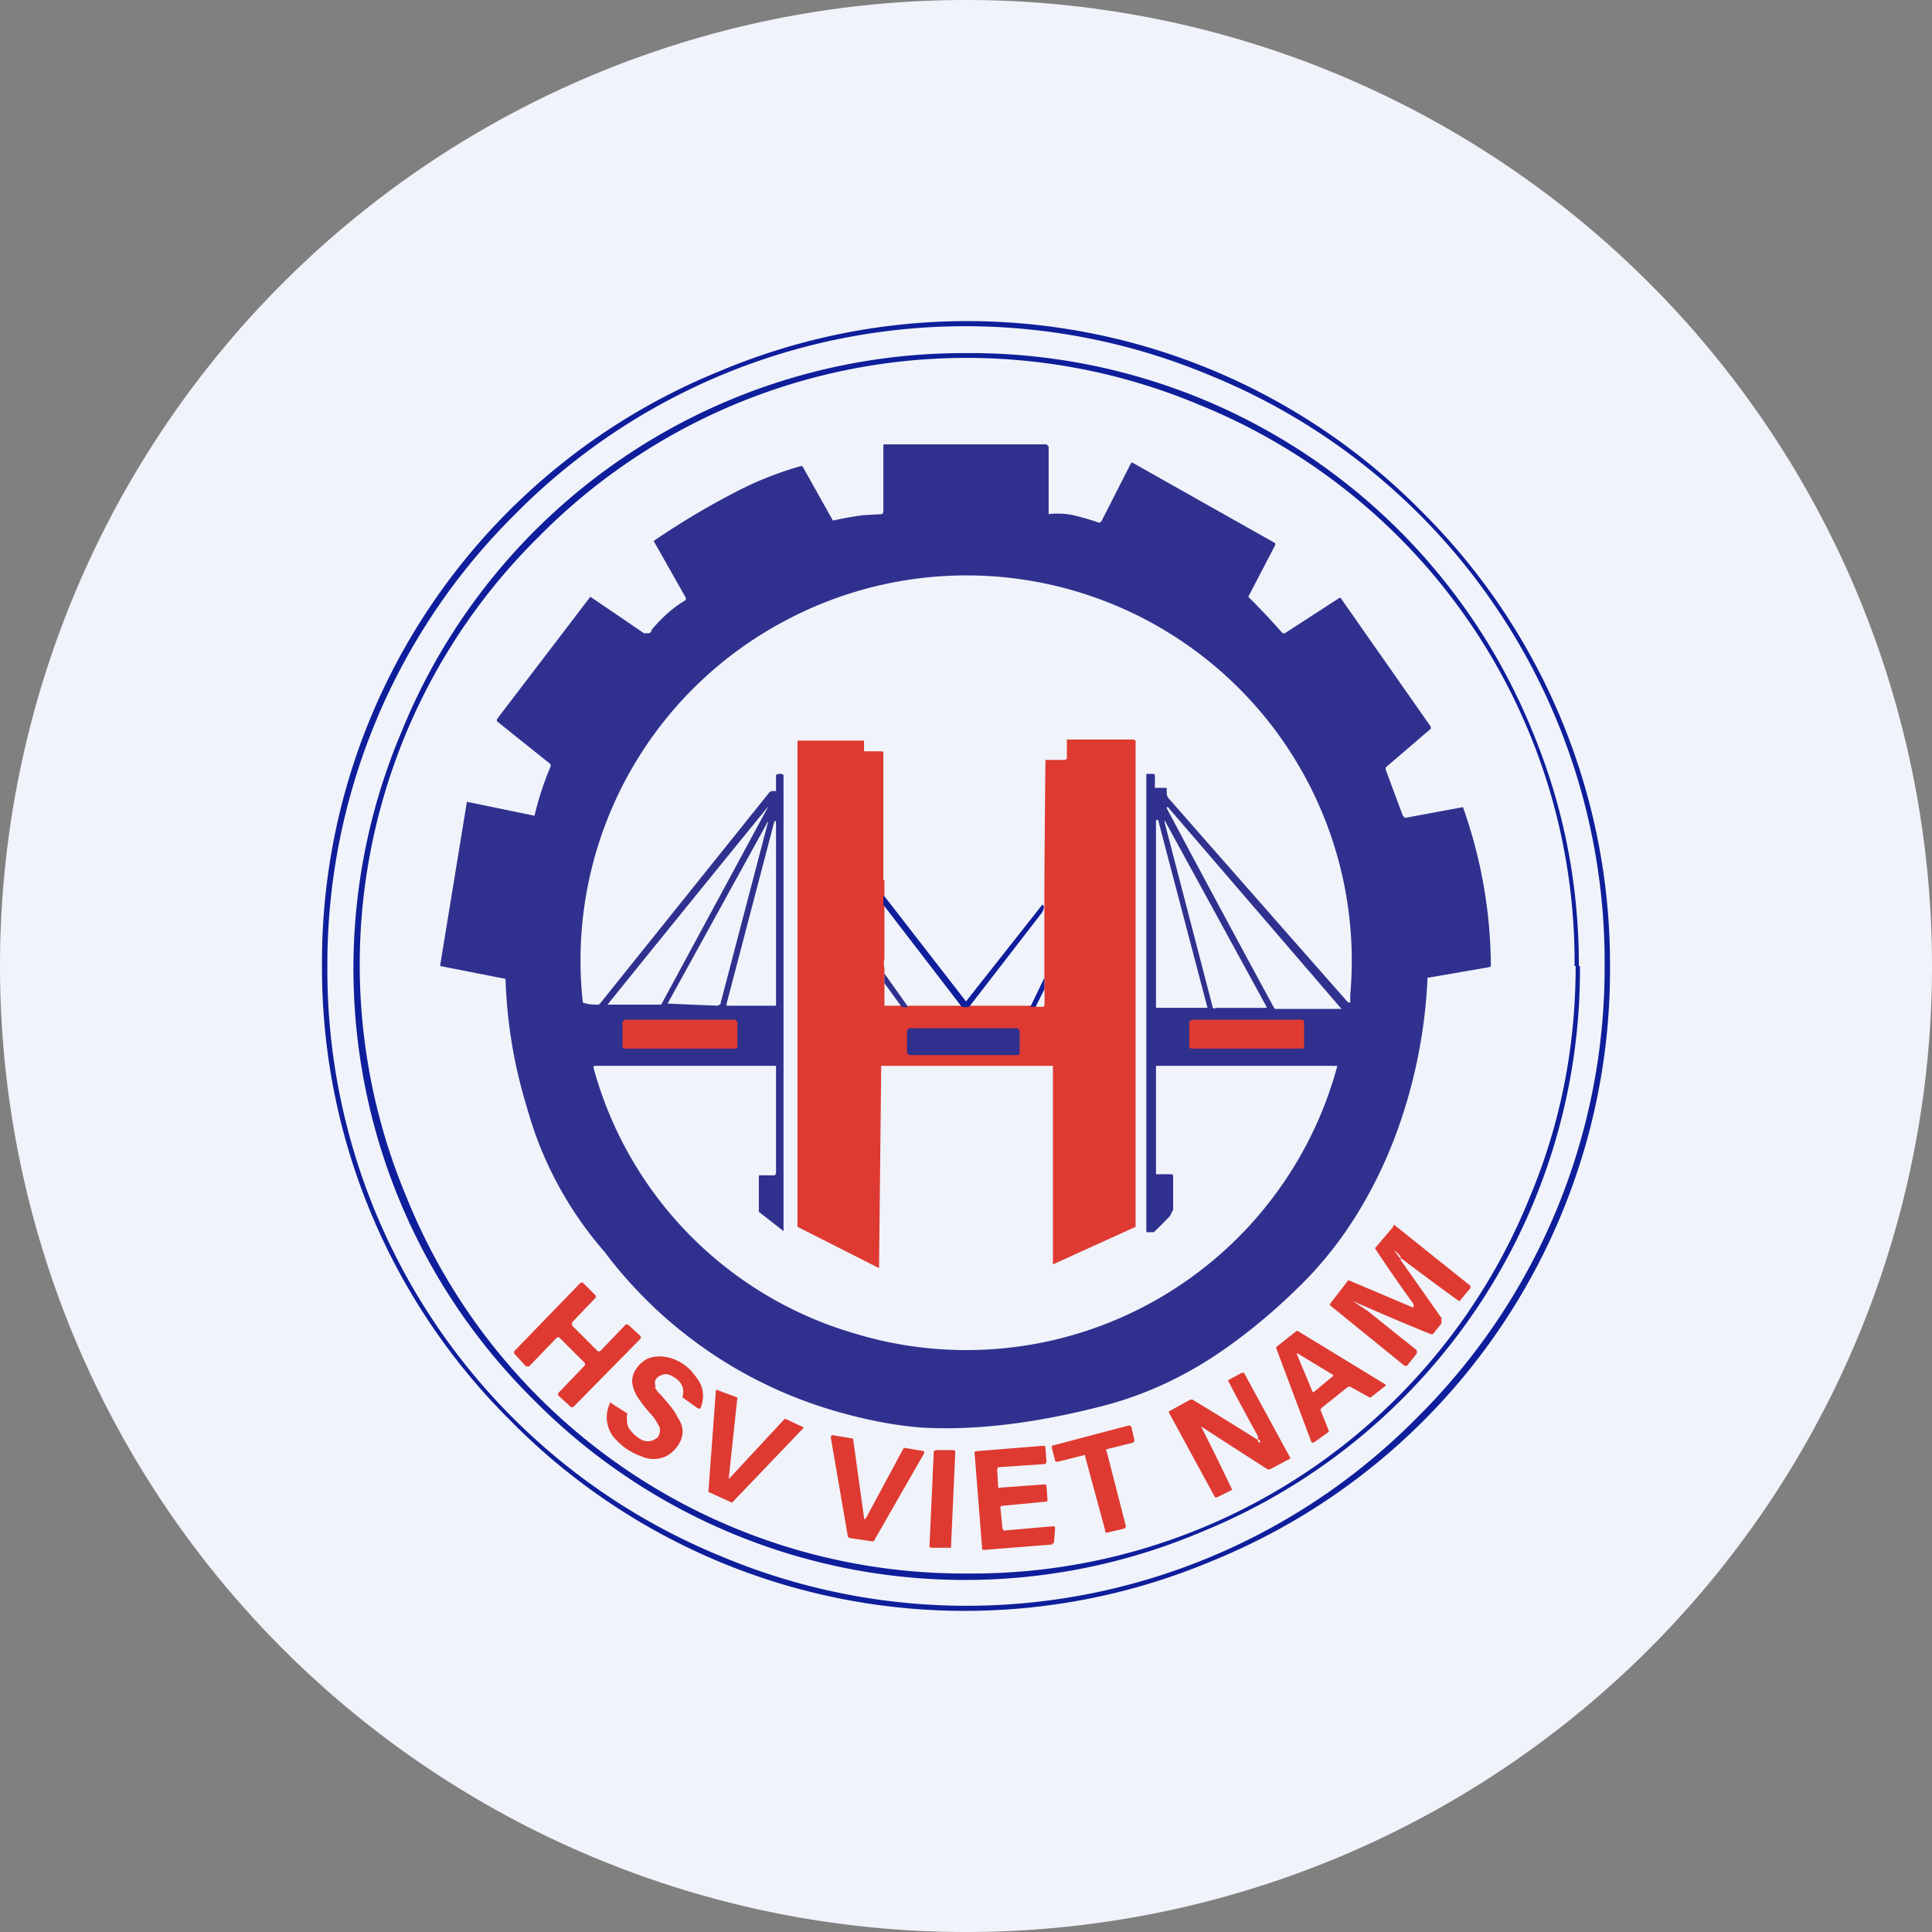 <ns0:svg xmlns:ns0="http://www.w3.org/2000/svg" width="18" height="18" viewBox="0 0 18 18"><ns0:rect x="0" y="0" width="18" height="18" fill="#808080" stroke="none"/><path xmlns="http://www.w3.org/2000/svg" fill="#F0F3FA" d="M9 18a9 9 0 0 1 0 -18a9 9 0 0 1 0 18Z" /><ns0:path d="M15 9a5.94 5.94 0 0 1-3.7 5.54 5.94 5.94 0 0 1-6.54-1.3A5.94 5.94 0 0 1 3 9a5.94 5.94 0 0 1 3.7-5.54 5.94 5.94 0 0 1 6.54 1.3A5.94 5.94 0 0 1 15 9Zm-.05 0a5.9 5.9 0 0 0-3.67-5.5 5.9 5.9 0 0 0-6.49 1.3A5.9 5.9 0 0 0 3.05 9a5.9 5.9 0 0 0 3.67 5.5 5.9 5.9 0 0 0 6.49-1.3A5.9 5.9 0 0 0 14.95 9Z" fill="#0F1E9A" /><ns0:path d="M14.72 9a5.65 5.65 0 0 1-3.52 5.27 5.65 5.65 0 0 1-6.23-1.23 5.65 5.65 0 0 1-1.23-6.22A5.65 5.65 0 0 1 9 3.29a5.65 5.65 0 0 1 5.28 3.53c.29.7.43 1.42.43 2.18Zm-.05 0a5.6 5.6 0 0 0-3.5-5.23A5.6 5.6 0 0 0 5.02 5a5.6 5.6 0 0 0-1.23 6.16 5.6 5.6 0 0 0 5.23 3.5 5.6 5.6 0 0 0 5.23-3.5c.29-.69.43-1.41.43-2.16Z" fill="#0F1E9A" /><ns0:path fill-rule="evenodd" d="M10 4.8a.72.72 0 0 0-.23-.01v-.63l-.02-.02h-1.5c-.02 0-.02 0-.02.02v.61l-.01.02-.18.01a3.23 3.23 0 0 0-.28.05l-.28-.5-.01-.01a3.2 3.2 0 0 0-.57.22 7.26 7.26 0 0 0-.81.48l.3.53v.02c-.12.07-.23.17-.32.28 0 .02-.01.02-.02.03H6a93.85 93.85 0 0 0-.5-.34L4.63 6.7v.02l.5.4v.02a2.84 2.84 0 0 0-.15.46l-.63-.13L4.1 9l.61.12a4.53 4.53 0 0 0 .2 1.2 3.42 3.42 0 0 0 .72 1.34 4.12 4.12 0 0 0 2.2 1.5c.25.07.5.12.75.14.5.03 1.07-.04 1.69-.2.35-.09.7-.24 1.05-.47.3-.2.6-.45.88-.74.34-.36.6-.79.79-1.28a4.8 4.8 0 0 0 .31-1.5l.58-.1.01-.01a4.48 4.48 0 0 0-.26-1.48l-.54.1-.02-.02-.16-.43v-.02l.42-.36v-.02l-.84-1.2h-.01l-.51.33h-.02a7.05 7.05 0 0 0-.32-.34l.25-.48v-.02l-1.33-.75h-.01l-.28.55-.02.01A2.6 2.6 0 0 0 10 4.8ZM7.3 7.23v4.24l-.23-.18v-.34h.15l.01-.02v-1H5.55c-.02 0-.02 0-.02.02a3.55 3.55 0 0 0 2.42 2.47 3.58 3.58 0 0 0 4.51-2.49h-1.69v1.01h.15l.01.01v.32l-.03.06a4.92 4.92 0 0 1-.15.15h-.07V7.21h.07l.01.01v.12h.11v.01c0 .05 0 .07.02.09a1233.39 1233.39 0 0 0 1.67 1.9h.02v-.07a3.59 3.59 0 0 0-5.24-3.5 3.58 3.58 0 0 0-1.91 3.57c.05.02.1.02.15.02l.01-.01 1.58-1.97.02-.01h.04v-.15l.02-.01h.03l.02.01Z" fill="#30318E" /><ns0:path d="M8.24 8.2v.73a.2.2 0 0 0 0 .09V9.37h.16a.1.1 0 0 0 .07 0h.5a.2.2 0 0 0 .07 0H9.72l.01-.01V8.24a402.62 402.62 0 0 1 .01-1.16h.18l.02-.01v-.18h.62l.02.01v4.53l-.77.35V9.93H8.21l-.02 1.87v.01h-.01l-.75-.38V6.9h.62V7h.16c.01 0 .02 0 .02.02V8.2Z" fill="#DE3A31" /><ns0:path d="M5.66 9.36a507.95 507.95 0 0 1 1.5-1.85l-1 1.85h-.49ZM12.5 9.4h-.62l-.01-.01a278.96 278.96 0 0 1-1-1.86c0-.01.01-.02.02 0l1.6 1.86ZM10.77 7.64h.02l.46 1.75h-.48V7.64ZM11.32 9.4l-.02-.01-.45-1.73c0-.02 0-.02.01 0l.94 1.72v.01h-.48ZM7.23 7.72a1960.86 1960.86 0 0 1 0 1.65h-.46v-.02l.44-1.68c.01-.03.02-.03.02 0v.05ZM6.7 9.37a32.97 32.97 0 0 1-.48-.02l.92-1.67c.01-.03.02-.03.01 0l-.44 1.68h-.02Z" fill="#F0F3FA" /><ns0:path d="m8.24 8.35.76.98H9l.71-.9c.02 0 .02.03 0 .07l-.68.88a.2.2 0 0 1-.07 0l-.73-.95v-.08Z" fill="#0F1E9A" /><ns0:path d="m8.24 9.07.22.31a.1.1 0 0 1-.06 0l-.16-.22v-.09Z" fill="#30318E" /><ns0:path d="M9.73 9.11v.11l-.08.16H9.6l.13-.27Z" fill="#0F1E9A" /><ns0:path d="M9.73 9.22v.15l-.01.01h-.07l.08-.16Z" fill="#F0F3FA" /><ns0:path d="M6.85 9.5H5.82l-.02.02v.23c0 .01 0 .02.02.02h1.03s.02 0 .02-.02v-.23l-.02-.02ZM12.14 9.5H11.1l-.02.02v.24l.02.01h1.04l.01-.01v-.24l-.01-.02Z" fill="#DE3A31" /><ns0:path d="M9.5 9.58H8.47l-.02.02v.21l.02.02h1.01s.02 0 .02-.02V9.6l-.02-.02Z" fill="#30318E" /><ns0:path d="M13.05 11.72v-.01a.23.23 0 0 0-.06-.06l.05.07h.01v.02l.38.54v.05l-.08.1h-.02a24.38 24.38 0 0 1-.73-.31 3.73 3.73 0 0 1 .15.1l.45.36v.03l-.08.1c-.01.02-.02.02-.04.01l-.69-.56v-.01l.17-.22h.01l.59.25h.01v-.03a14.47 14.47 0 0 1-.36-.52l.17-.2c0-.02.01-.02.02-.01l.7.56V12l-.1.12h-.01a30.47 30.47 0 0 1-.54-.4ZM5.6 12.58l.23-.24h.02l.12.11v.02l-.63.64h-.02L5.2 13v-.02l.25-.26v-.02l-.24-.24h-.02l-.26.27H4.9l-.11-.12v-.02l.62-.64h.02l.12.12v.02l-.22.23v.03l.24.24h.02ZM12.3 13.13l.08.2v.01l-.14.1h-.02l-.33-.88v-.01l.19-.15h.01l.82.5v.01l-.14.11h-.01l-.18-.1h-.02l-.25.2v.01Z" fill="#DE3A31" /><ns0:path d="m12.23 12.97-.15-.36h.01l.33.2v.01l-.18.15h-.01Z" fill="#F0F3FA" /><ns0:path d="M6.1 12.92a.2.2 0 0 0 .04.06l.02.02c.07.08.13.15.15.2.05.07.06.14.04.2a.3.3 0 0 1-.15.17.27.27 0 0 1-.22 0 .59.59 0 0 1-.27-.19.3.3 0 0 1-.03-.3c0-.02 0-.02.01-.01l.14.09c.01 0 .02.01.01.03 0 .05 0 .1.03.13a.3.3 0 0 0 .12.1c.06.02.1 0 .14-.03.02-.04.03-.08 0-.12a.43.43 0 0 0-.07-.1 1.1 1.1 0 0 1-.11-.14.33.33 0 0 1-.06-.15.2.2 0 0 1 .04-.13.27.27 0 0 1 .1-.09c.07-.03.15-.03.24 0 .08.03.15.08.2.15.08.09.1.19.06.3 0 .01-.01.02-.03.01l-.14-.1v-.01c.02-.08-.01-.15-.12-.2-.03-.01-.05-.01-.07 0a.11.11 0 0 0-.06.04.08.08 0 0 0 0 .07ZM11.72 13.41c0 .02 0 .03.02.03v-.01s0-.02-.02-.02v-.03a19.35 19.35 0 0 1-.28-.52l.13-.07h.02l.43.79v.01l-.19.1h-.02l-.62-.4a25.25 25.25 0 0 1 .29.59l-.14.07h-.02l-.43-.79v-.01l.2-.11h.02a32.77 32.77 0 0 1 .6.37ZM7.32 13.22l.17.08-.67.7-.22-.1.07-.95h.01l.19.07-.08.75v.01l.52-.56ZM10.3 14.27l-.19-.7c0-.01 0-.02-.02-.01l-.24.06-.02-.01-.03-.12v-.02l.72-.19.02.01.03.13-.01.02-.24.06c-.01 0-.02.01-.01.02l.18.7-.01.02-.17.04-.02-.01ZM8.05 14.14c0 .02 0 .02.02 0l.35-.65h.01l.18.03v.02l-.47.82h-.02l-.2-.03-.02-.01-.16-.93.01-.02.18.03c.02 0 .02.01.02.02l.1.72ZM9.75 13.85l.01.13-.01.01-.42.04-.01.01.02.2.01.02.46-.04c.01 0 .02 0 .02.02l-.01.13-.02.02-.63.05c-.01 0-.02 0-.02-.02l-.07-.88c0-.01 0-.02.02-.02l.62-.05c.01 0 .02 0 .02.02l.01.13-.01.02-.44.03-.01.02.01.16c0 .01 0 .02.02.01l.41-.03c.01 0 .02 0 .02.02ZM8.88 13.51h-.16l-.02.01-.04.88c0 .01 0 .02.02.02h.18l.04-.89s0-.02-.02-.02Z" fill="#DE3A31" /></ns0:svg>